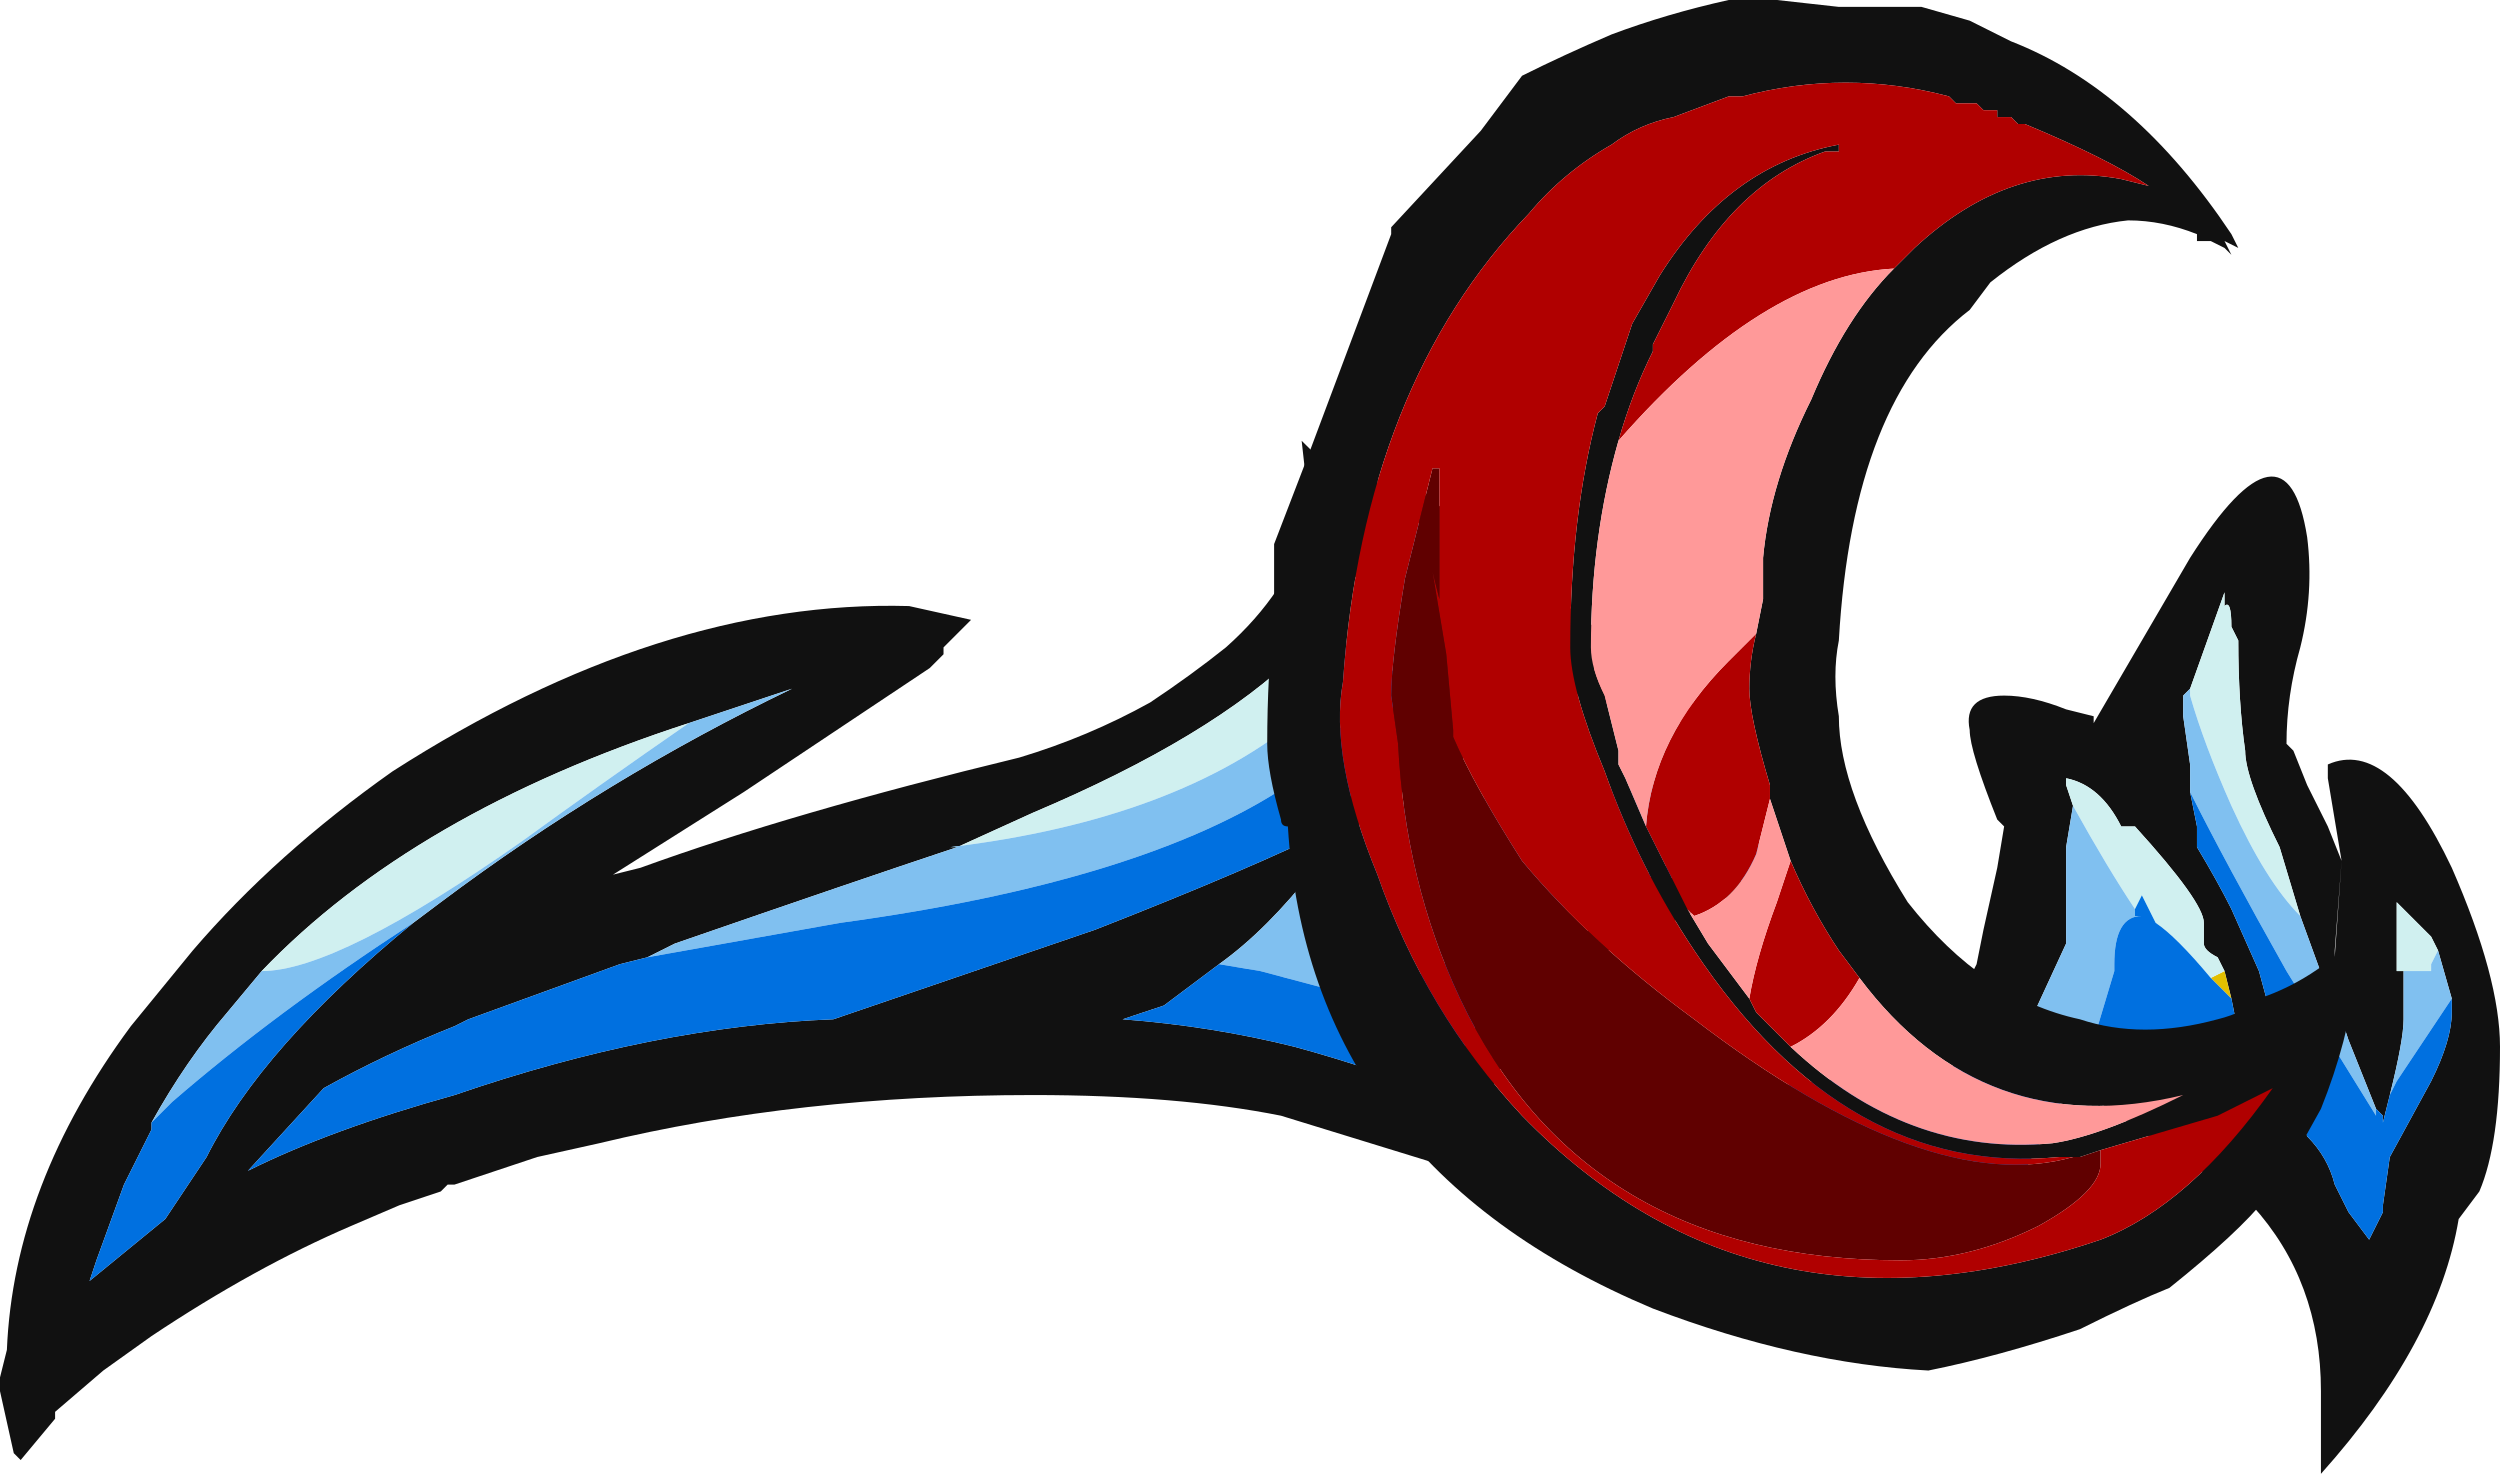 <?xml version="1.0" encoding="UTF-8" standalone="no"?>
<svg xmlns:ffdec="https://www.free-decompiler.com/flash" xmlns:xlink="http://www.w3.org/1999/xlink" ffdec:objectType="shape" height="10.7px" width="18.15px" xmlns="http://www.w3.org/2000/svg">
  <g transform="matrix(1.0, 0.0, 0.0, 1.0, 6.15, 14.55)">
    <path d="M10.8 -7.65 L10.85 -8.3 10.75 -8.9 Q10.75 -9.05 10.75 -9.0 11.2 -9.2 11.65 -8.25 12.0 -7.45 12.0 -6.95 12.0 -6.25 11.85 -5.9 L11.7 -5.7 Q11.55 -4.8 10.7 -3.85 L10.7 -4.45 Q10.7 -5.25 10.2 -5.8 L8.05 -7.25 8.2 -7.55 8.25 -7.8 8.35 -8.25 8.4 -8.55 8.35 -8.6 Q8.15 -9.1 8.15 -9.25 8.1 -9.5 8.4 -9.5 8.6 -9.5 8.85 -9.4 L9.05 -9.35 9.05 -9.3 9.75 -10.5 Q10.45 -11.6 10.6 -10.65 10.65 -10.25 10.55 -9.85 10.45 -9.5 10.45 -9.15 L10.5 -9.1 10.6 -8.85 10.75 -8.55 10.85 -8.3 10.8 -7.6 10.75 -7.35 10.55 -7.9 10.4 -8.4 Q10.15 -8.9 10.15 -9.1 10.1 -9.45 10.1 -9.9 L10.05 -10.0 Q10.05 -10.2 10.0 -10.15 L10.0 -10.25 9.75 -9.55 9.7 -9.5 9.7 -9.35 9.75 -9.0 9.75 -8.8 9.8 -8.55 9.8 -8.4 Q9.95 -8.15 10.05 -7.95 L10.25 -7.5 Q10.45 -6.75 10.6 -6.3 10.75 -6.15 10.8 -5.95 L10.9 -5.75 11.05 -5.55 11.15 -5.75 11.15 -5.8 11.2 -6.15 11.5 -6.7 Q11.65 -7.0 11.65 -7.2 L11.65 -7.3 11.55 -7.65 11.5 -7.75 11.25 -8.0 11.25 -8.05 Q11.25 -8.1 11.25 -8.05 L11.25 -7.5 11.3 -7.5 11.3 -7.15 Q11.3 -7.0 11.2 -6.6 L11.15 -6.4 11.15 -6.45 11.1 -6.5 10.9 -7.0 10.85 -7.15 10.8 -7.35 10.8 -7.65 M6.05 -9.3 L6.2 -9.4 6.4 -9.15 6.05 -9.3 M5.55 -9.9 L5.3 -9.5 3.85 -8.7 3.4 -8.25 Q3.05 -7.8 2.7 -7.55 2.5 -7.4 2.3 -7.25 L2.0 -7.15 Q2.65 -7.1 3.25 -6.95 3.8 -6.8 4.3 -6.6 L4.85 -7.65 4.9 -7.2 4.45 -6.05 3.15 -6.45 Q2.4 -6.6 1.35 -6.6 -0.35 -6.6 -1.8 -6.25 L-2.25 -6.15 -2.85 -5.95 -2.9 -5.95 -2.95 -5.9 -3.25 -5.8 -3.6 -5.65 Q-4.3 -5.35 -5.05 -4.85 L-5.4 -4.6 -5.75 -4.3 -5.75 -4.25 -6.0 -3.95 -6.05 -4.0 -6.15 -4.45 -6.15 -4.55 -6.1 -4.75 Q-6.05 -5.95 -5.2 -7.1 L-4.75 -7.65 Q-4.15 -8.35 -3.3 -8.95 -1.35 -10.2 0.45 -10.15 L0.9 -10.05 0.7 -9.85 0.7 -9.8 0.6 -9.7 Q0.3 -9.5 -0.75 -8.8 L-1.7 -8.2 -1.5 -8.25 Q-0.4 -8.65 1.25 -9.05 1.75 -9.2 2.2 -9.45 2.5 -9.65 2.75 -9.85 3.2 -10.25 3.35 -10.75 L3.35 -10.9 3.3 -11.35 Q3.6 -11.05 3.65 -11.05 L3.85 -11.1 Q3.95 -9.75 1.35 -8.65 L0.8 -8.4 Q0.05 -8.15 -1.25 -7.7 L-1.45 -7.6 -1.65 -7.55 -2.75 -7.15 -2.85 -7.1 Q-3.35 -6.9 -3.8 -6.65 L-4.35 -6.05 Q-3.75 -6.35 -2.85 -6.6 -1.4 -7.1 -0.1 -7.15 L1.8 -7.8 Q2.95 -8.25 3.55 -8.55 L4.25 -10.0 4.15 -10.75 3.95 -11.15 5.55 -9.9 M5.5 -8.2 L6.65 -8.15 5.3 -7.55 5.5 -8.2 M10.0 -7.5 L9.95 -7.6 Q9.85 -7.65 9.85 -7.7 L9.85 -7.85 Q9.85 -8.0 9.35 -8.55 L9.25 -8.55 Q9.1 -8.85 8.85 -8.9 L8.85 -8.85 8.9 -8.7 8.85 -8.4 Q8.85 -7.85 8.85 -7.7 L8.55 -7.05 7.15 -6.0 5.75 -6.55 10.1 -7.05 10.05 -7.3 10.0 -7.5 M-3.15 -7.85 L-2.95 -8.0 Q-1.75 -8.9 -0.4 -9.55 L-1.15 -9.3 Q-3.15 -8.65 -4.25 -7.5 L-4.5 -7.2 Q-4.8 -6.85 -5.05 -6.4 L-5.05 -6.35 -5.25 -5.95 -5.45 -5.4 -5.5 -5.25 -4.95 -5.7 -4.65 -6.15 Q-4.25 -6.95 -3.15 -7.85" fill="#111111" fill-rule="evenodd" stroke="none"/>
    <path d="M9.9 -7.45 L10.0 -7.5 10.05 -7.3 9.9 -7.45" fill="#e2bf00" fill-rule="evenodd" stroke="none"/>
    <path d="M11.3 -7.5 L11.25 -7.5 11.25 -8.05 Q11.25 -8.1 11.25 -8.05 L11.25 -8.0 11.5 -7.75 11.55 -7.65 11.5 -7.55 11.5 -7.5 11.3 -7.5 M9.75 -9.55 L10.0 -10.25 10.0 -10.15 Q10.05 -10.2 10.05 -10.0 L10.1 -9.9 Q10.1 -9.45 10.15 -9.1 10.15 -8.9 10.4 -8.4 L10.55 -7.9 Q10.3 -8.15 10.05 -8.7 9.85 -9.15 9.75 -9.5 L9.75 -9.55 M5.3 -9.5 L6.05 -9.3 6.4 -9.15 6.55 -8.9 3.85 -8.7 5.3 -9.5 M3.85 -11.1 L3.95 -11.15 4.15 -10.75 3.3 -9.35 Q2.4 -8.6 0.75 -8.4 L0.8 -8.4 1.35 -8.65 Q3.95 -9.75 3.85 -11.1 M8.9 -8.7 L8.85 -8.85 8.85 -8.9 Q9.1 -8.85 9.25 -8.55 L9.35 -8.55 Q9.85 -8.0 9.85 -7.85 L9.85 -7.7 Q9.85 -7.65 9.95 -7.6 L10.0 -7.5 9.9 -7.45 Q9.65 -7.75 9.5 -7.85 L9.4 -8.05 9.35 -7.95 Q9.15 -8.25 8.9 -8.7 M5.75 -6.55 L7.15 -6.0 8.55 -6.05 5.75 -6.55 M-1.15 -9.3 Q-1.8 -8.85 -2.35 -8.45 -3.7 -7.5 -4.25 -7.5 -3.15 -8.65 -1.15 -9.3" fill="#d0f0f0" fill-rule="evenodd" stroke="none"/>
    <path d="M10.8 -7.6 L10.8 -7.65 10.8 -7.35 10.85 -7.15 10.9 -7.0 11.1 -6.5 11.1 -6.45 10.45 -7.5 Q10.0 -8.3 9.75 -8.8 L9.75 -9.0 9.7 -9.35 9.7 -9.5 9.75 -9.55 9.75 -9.5 Q9.85 -9.15 10.05 -8.7 10.3 -8.15 10.55 -7.9 L10.75 -7.35 10.8 -7.6 M11.2 -6.6 Q11.3 -7.0 11.3 -7.15 L11.3 -7.5 11.5 -7.5 11.5 -7.55 11.55 -7.65 11.65 -7.3 11.25 -6.7 11.2 -6.6 M3.85 -8.7 L6.55 -8.9 6.6 -8.55 3.75 -7.3 3.0 -7.5 2.7 -7.55 Q3.05 -7.8 3.4 -8.25 L3.85 -8.7 M8.9 -8.7 Q9.15 -8.25 9.35 -7.95 L9.35 -7.9 9.4 -7.9 Q9.2 -7.9 9.2 -7.55 L9.2 -7.5 9.05 -7.0 8.55 -6.05 7.15 -6.0 8.55 -7.05 8.85 -7.7 Q8.85 -7.85 8.85 -8.4 L8.9 -8.7 M0.8 -8.4 L0.75 -8.4 Q2.4 -8.6 3.3 -9.35 L4.15 -10.75 4.25 -10.0 3.2 -8.85 Q2.15 -8.15 -0.05 -7.85 L-1.45 -7.6 -1.25 -7.7 Q0.05 -8.15 0.8 -8.4 M-1.15 -9.3 L-0.4 -9.55 Q-1.75 -8.9 -2.95 -8.0 L-3.15 -7.85 Q-4.15 -7.2 -4.9 -6.55 L-5.05 -6.4 Q-4.8 -6.85 -4.5 -7.2 L-4.25 -7.5 Q-3.7 -7.5 -2.35 -8.45 -1.8 -8.85 -1.15 -9.3" fill="#80c0f0" fill-rule="evenodd" stroke="none"/>
    <path d="M11.1 -6.5 L11.15 -6.45 11.15 -6.4 11.2 -6.6 11.25 -6.7 11.65 -7.3 11.65 -7.2 Q11.65 -7.0 11.5 -6.7 L11.2 -6.15 11.15 -5.8 11.15 -5.75 11.05 -5.55 10.9 -5.75 10.8 -5.95 Q10.75 -6.15 10.6 -6.3 10.45 -6.75 10.25 -7.5 L10.05 -7.95 Q9.95 -8.15 9.8 -8.4 L9.8 -8.55 9.75 -8.8 Q10.0 -8.3 10.45 -7.5 L11.1 -6.45 11.1 -6.5 M6.6 -8.55 L6.65 -8.15 5.5 -8.2 4.85 -7.65 4.3 -6.6 Q3.8 -6.8 3.25 -6.95 2.65 -7.1 2.0 -7.15 L2.3 -7.25 Q2.5 -7.4 2.7 -7.55 L3.0 -7.5 3.75 -7.3 6.6 -8.55 M9.35 -7.95 L9.4 -8.05 9.5 -7.85 Q9.65 -7.75 9.9 -7.45 L10.05 -7.3 10.1 -7.05 5.75 -6.55 8.55 -6.05 9.05 -7.0 9.2 -7.5 9.2 -7.55 Q9.2 -7.9 9.4 -7.9 L9.35 -7.9 9.35 -7.95 M4.25 -10.0 L3.55 -8.55 Q2.95 -8.25 1.8 -7.8 L-0.1 -7.15 Q-1.4 -7.1 -2.85 -6.6 -3.75 -6.35 -4.35 -6.05 L-3.8 -6.65 Q-3.35 -6.9 -2.85 -7.1 L-2.75 -7.15 -1.65 -7.55 -1.45 -7.6 -0.05 -7.85 Q2.15 -8.15 3.2 -8.85 L4.25 -10.0 M-5.05 -6.4 L-4.9 -6.55 Q-4.15 -7.2 -3.15 -7.85 -4.25 -6.95 -4.65 -6.15 L-4.95 -5.7 -5.5 -5.25 -5.45 -5.4 -5.25 -5.95 -5.05 -6.35 -5.05 -6.4" fill="#0070e0" fill-rule="evenodd" stroke="none"/>
    <path d="M6.05 -9.3 L5.3 -9.5 5.55 -9.9 6.2 -9.4 6.05 -9.3 M4.85 -7.65 L5.5 -8.2 5.3 -7.55 4.9 -7.2 4.85 -7.65" fill="#ff9999" fill-rule="evenodd" stroke="none"/>
    <path d="M6.75 -14.55 L7.2 -14.5 7.8 -14.5 8.15 -14.4 8.45 -14.25 Q9.35 -13.9 10.05 -12.85 L10.1 -12.75 10.0 -12.8 10.05 -12.7 10.0 -12.75 9.9 -12.8 9.8 -12.8 9.8 -12.85 Q9.55 -12.95 9.3 -12.95 8.8 -12.9 8.3 -12.5 L8.15 -12.3 Q7.3 -11.65 7.2 -9.9 7.15 -9.65 7.2 -9.35 7.2 -8.8 7.7 -8.0 8.25 -7.3 8.95 -7.15 9.4 -7.0 9.95 -7.15 10.15 -7.2 10.25 -7.3 10.7 -7.45 11.05 -7.85 L11.1 -7.8 Q11.05 -7.7 11.05 -7.55 L10.95 -7.45 Q10.9 -7.0 10.7 -6.5 L10.45 -6.05 10.3 -5.85 Q10.1 -5.6 9.6 -5.2 9.35 -5.1 8.95 -4.9 8.35 -4.7 7.85 -4.6 6.9 -4.65 5.85 -5.05 3.35 -6.1 3.2 -8.55 3.15 -8.55 3.15 -8.6 3.05 -8.95 3.05 -9.15 3.05 -9.65 3.1 -10.1 3.1 -10.35 3.1 -10.6 L3.35 -11.25 3.95 -12.85 3.95 -12.9 4.6 -13.6 4.9 -14.0 Q5.2 -14.15 5.55 -14.3 5.95 -14.45 6.4 -14.55 L6.75 -14.55 M7.6 -12.6 L7.75 -12.75 Q8.45 -13.4 9.25 -13.25 L9.45 -13.2 Q9.15 -13.4 8.55 -13.65 L8.5 -13.65 8.45 -13.7 8.35 -13.7 8.35 -13.75 8.25 -13.75 8.2 -13.8 8.05 -13.8 8.0 -13.85 Q7.25 -14.05 6.5 -13.85 L6.4 -13.85 6.0 -13.7 Q5.75 -13.65 5.55 -13.5 5.2 -13.3 4.95 -13.0 3.75 -11.75 3.6 -9.6 3.5 -9.05 3.85 -8.2 4.2 -7.2 4.9 -6.45 6.6 -4.7 9.1 -5.55 9.75 -5.8 10.35 -6.65 L9.95 -6.45 9.1 -6.2 8.95 -6.15 8.9 -6.15 8.8 -6.15 Q7.25 -6.0 6.15 -7.65 5.75 -8.25 5.5 -8.95 5.25 -9.55 5.25 -9.85 5.25 -10.8 5.45 -11.55 L5.5 -11.6 5.7 -12.2 5.9 -12.55 Q6.4 -13.35 7.2 -13.5 L7.2 -13.45 7.1 -13.45 Q6.4 -13.2 6.0 -12.35 L5.85 -12.05 5.85 -12.0 Q5.7 -11.7 5.6 -11.35 5.4 -10.65 5.4 -9.85 5.4 -9.7 5.5 -9.5 L5.6 -9.1 5.6 -9.0 5.65 -8.9 5.8 -8.55 6.1 -7.95 6.25 -7.7 6.55 -7.3 6.6 -7.2 6.85 -6.95 Q7.7 -6.15 8.75 -6.25 9.1 -6.3 9.7 -6.6 8.25 -6.25 7.35 -7.45 L7.2 -7.65 Q7.0 -7.95 6.85 -8.3 L6.7 -8.75 6.7 -8.85 Q6.55 -9.35 6.55 -9.55 6.55 -9.75 6.6 -9.95 L6.65 -10.2 Q6.65 -10.4 6.65 -10.5 6.7 -11.05 7.0 -11.65 7.25 -12.25 7.6 -12.6" fill="#111111" fill-rule="evenodd" stroke="none"/>
    <path d="M9.1 -6.2 L9.1 -6.1 Q9.1 -5.9 8.65 -5.65 8.15 -5.4 7.65 -5.4 5.35 -5.4 4.45 -7.3 4.05 -8.15 4.0 -9.15 L3.95 -9.5 Q3.95 -9.75 4.05 -10.35 L4.25 -11.15 4.3 -11.15 4.3 -10.2 4.25 -10.4 4.35 -9.8 4.4 -9.25 4.4 -9.2 Q4.55 -8.85 4.9 -8.3 5.4 -7.7 6.15 -7.15 7.85 -5.85 8.9 -6.15 L8.95 -6.15 9.1 -6.2" fill="#600000" fill-rule="evenodd" stroke="none"/>
    <path d="M9.1 -6.2 L9.95 -6.45 10.35 -6.65 Q9.75 -5.8 9.1 -5.55 6.6 -4.7 4.9 -6.45 4.2 -7.2 3.85 -8.2 3.5 -9.05 3.6 -9.6 3.75 -11.75 4.95 -13.0 5.2 -13.3 5.55 -13.5 5.75 -13.65 6.0 -13.7 L6.4 -13.85 6.5 -13.85 Q7.25 -14.05 8.0 -13.85 L8.05 -13.8 8.2 -13.8 8.25 -13.75 8.35 -13.75 8.35 -13.7 8.45 -13.7 8.5 -13.65 8.55 -13.65 Q9.15 -13.4 9.45 -13.2 L9.25 -13.25 Q8.45 -13.4 7.75 -12.75 L7.6 -12.6 Q6.65 -12.55 5.6 -11.35 5.7 -11.7 5.85 -12.0 L5.85 -12.05 6.0 -12.35 Q6.4 -13.2 7.1 -13.45 L7.2 -13.45 7.2 -13.5 Q6.4 -13.35 5.9 -12.55 L5.7 -12.2 5.5 -11.6 5.45 -11.55 Q5.25 -10.8 5.25 -9.85 5.25 -9.55 5.5 -8.95 5.75 -8.25 6.15 -7.65 7.25 -6.0 8.8 -6.15 L8.9 -6.15 Q7.85 -5.85 6.15 -7.15 5.4 -7.7 4.9 -8.3 4.55 -8.85 4.4 -9.2 L4.4 -9.25 4.35 -9.8 4.25 -10.4 4.3 -10.2 4.3 -11.15 4.25 -11.15 4.05 -10.35 Q3.95 -9.75 3.95 -9.5 L4.0 -9.15 Q4.05 -8.15 4.45 -7.3 5.35 -5.4 7.65 -5.4 8.15 -5.4 8.65 -5.65 9.1 -5.9 9.1 -6.1 L9.1 -6.2 M6.6 -9.95 Q6.55 -9.75 6.55 -9.55 6.55 -9.35 6.7 -8.85 L6.7 -8.75 6.6 -8.35 Q6.45 -8.0 6.15 -7.9 L6.1 -7.95 5.8 -8.55 Q5.85 -9.2 6.4 -9.75 L6.6 -9.95 M6.85 -8.3 Q7.0 -7.95 7.2 -7.65 L7.35 -7.45 Q7.15 -7.1 6.85 -6.95 L6.6 -7.2 6.55 -7.3 Q6.6 -7.6 6.75 -8.0 L6.85 -8.3" fill="#b00000" fill-rule="evenodd" stroke="none"/>
    <path d="M5.6 -11.35 Q6.65 -12.55 7.6 -12.6 7.25 -12.25 7.0 -11.65 6.7 -11.05 6.65 -10.5 6.65 -10.4 6.65 -10.2 L6.6 -9.95 6.4 -9.75 Q5.85 -9.2 5.8 -8.55 L5.65 -8.9 5.6 -9.0 5.6 -9.1 5.5 -9.5 Q5.4 -9.7 5.4 -9.85 5.4 -10.65 5.6 -11.35 M6.7 -8.75 L6.85 -8.3 6.75 -8.0 Q6.6 -7.6 6.55 -7.3 L6.25 -7.7 6.1 -7.95 6.15 -7.9 Q6.45 -8.0 6.6 -8.35 L6.7 -8.75 M7.35 -7.45 Q8.25 -6.25 9.7 -6.6 9.1 -6.3 8.75 -6.25 7.7 -6.15 6.85 -6.95 7.15 -7.1 7.35 -7.45" fill="#ff9999" fill-rule="evenodd" stroke="none"/>
  </g>
</svg>
